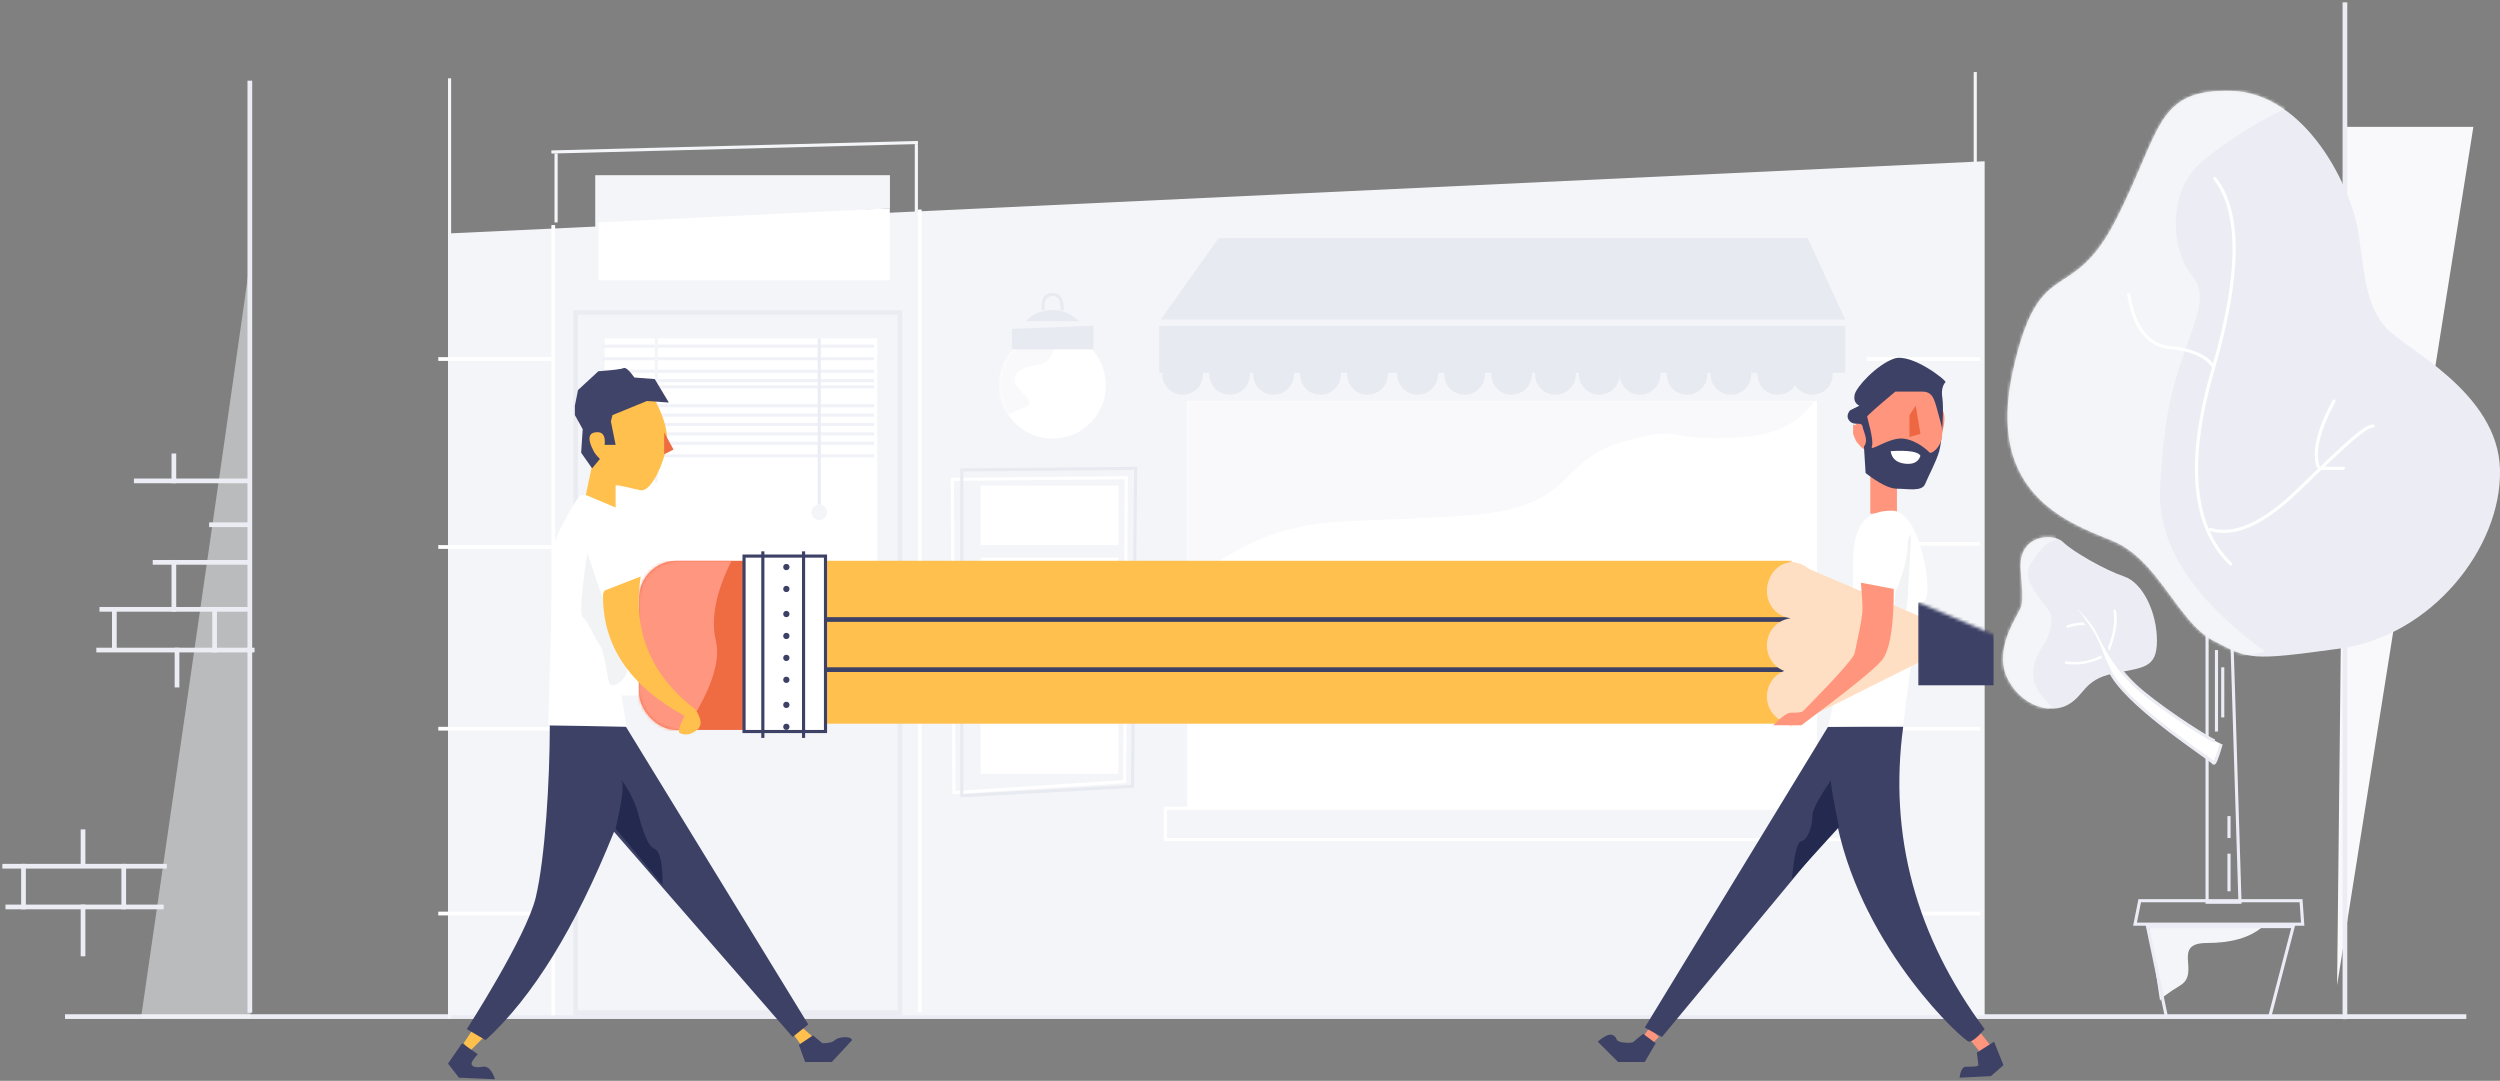 <?xml version="1.0" encoding="UTF-8"?>
<svg width="798px" height="345px" viewBox="0 0 798 345" version="1.1" xmlns="http://www.w3.org/2000/svg" xmlns:xlink="http://www.w3.org/1999/xlink">
    <rect x="0" y="0" width="798" height="345" fill="#808080" stroke="none"/>
    <!-- Generator: Sketch 50.2 (55047) - http://www.bohemiancoding.com/sketch -->
    <title>Illsutration</title>
    <desc>Created with Sketch.</desc>
    <defs>
        <circle id="path-1" cx="17" cy="17" r="17"></circle>
        <rect id="path-3" x="14" y="39" width="201" height="130"></rect>
        <rect id="path-5" x="9" y="0" width="52" height="54" rx="12"></rect>
        <polygon id="path-7" points="0 0 57.137 24.462 0 53"></polygon>
        <path d="M49.5,33.5 C49.5,24.5 45,15 39,13 C33,11 22.5,5 19.5,2 C16.5,-1 5,-0.5 6,11 C7,22.5 6.5,22 5,25 C3.5,28 -2.5,37.5 2,46 C6.5,54.5 15.5,57 21,54 C26.5,51 26,46 35.5,44 C45,42 49.5,42.5 49.5,33.5 Z" id="path-9"></path>
        <path d="M66.5,176.5 C55,170.5 49,150.5 34,144.5 C19,138.5 -6,129 2.5,90.5 C11,52 21,70.5 35.5,42 C50,13.5 48,0.5 72,1 C96,1.5 111,32 113,47.5 C115,63 116,70 121.5,76.5 C127,83 157.5,97 158,122 C158.5,147 136,175 107,179 C78,183 78,182.5 66.5,176.5 Z" id="path-11"></path>
    </defs>
    <g id="Page-1" stroke="none" stroke-width="1" fill="none" fill-rule="evenodd">
        <g id="Website" transform="translate(-320, -208)">
            <g id="Header" style="mix-blend-mode: darken;" transform="translate(321, 140)">
                <g id="Illo" transform="translate(0, 69)">
                    <g id="Illsutration">
                        <path d="M20.5,323.5 L785.5,323.5" id="Ground" stroke="#ECEDF4" stroke-width="1.5" stroke-linecap="square"></path>
                        <g id="Middle_building" transform="translate(139, 22)">
                            <g id="Middle_building_bg" transform="translate(2, 0)">
                                <polygon fill="#F4F5F8" points="491.5 301 491.5 28.471 1.5 51.5 1.5 301.001"></polygon>
                                <path d="M1.5,2.5 L1.5,301.56" id="Left" stroke="#F4F5F8" stroke-linecap="square"></path>
                                <path d="M488.5,0.5 L488.5,301.166" id="Right" stroke="#F4F5F8" stroke-linecap="square"></path>
                            </g>
                            <g id="Bricks" transform="translate(0, 91)" stroke="#FFFFFF" stroke-linecap="square" stroke-width="1.2">
                                <path d="M0.5,0.6 L35.5,0.6" id="Line"></path>
                                <path d="M0.5,60.6 L35.5,60.6" id="Line-Copy"></path>
                                <path d="M0.5,118.6 L35.5,118.6" id="Line-Copy-2"></path>
                                <path d="M0.5,177.6 L35.5,177.6" id="Line-Copy-3"></path>
                                <path d="M456.5,177.6 L491.5,177.6" id="Line-Copy-14"></path>
                                <path d="M456.5,118.6 L491.5,118.6" id="Line-Copy-15"></path>
                                <path d="M456.5,59.6 L491.5,59.6" id="Line-Copy-16"></path>
                                <path d="M456.5,0.6 L491.5,0.6" id="Line-Copy-17"></path>
                            </g>
                            <g id="Door" transform="translate(36, 22)">
                                <path d="M0.6,278.5 L0.6,27.428" id="Line" stroke="#FFFFFF" stroke-width="1.2" stroke-linecap="square"></path>
                                <path d="M1.5,25.5 L1.5,4.476" id="Line" stroke="#F4F5F8" stroke-linecap="square"></path>
                                <path d="M0.5,3.5 L116.5,0.5" id="Line" stroke="#F4F5F8" stroke-linecap="square"></path>
                                <polygon id="Path-14" fill="#F4F5F8" points="14 27.5 14 10.932 108.068 10.932 108.068 21.5"></polygon>
                                <polygon id="Path-13" fill="#FFFFFF" points="15 26 15 44.507 108.021 44.507 108.021 21.479"></polygon>
                                <rect id="Rectangle" stroke="#EAECF2" stroke-width="1.5" x="7.75" y="54.75" width="103.5" height="223.5"></rect>
                                <path d="M116.5,1.5 L116.5,23.5" id="Line" stroke="#F4F5F8" stroke-linecap="square"></path>
                                <path d="M117.6,277.5 L117.6,22.492" id="Line" stroke="#FFFFFF" stroke-width="1.2" stroke-linecap="square"></path>
                                <rect id="Rectangle-2" fill="#FFFFFF" x="17" y="63" width="87" height="114"></rect>
                                <path d="M16.5,65.5 L102.5,65.5" id="Line" stroke="#F1F2F8" stroke-linecap="square"></path>
                                <path d="M16.5,69.5 L102.5,69.5" id="Line-Copy-4" stroke="#F1F2F8" stroke-linecap="square"></path>
                                <path d="M16.5,73.5 L102.5,73.5" id="Line-Copy-5" stroke="#F1F2F8" stroke-linecap="square"></path>
                                <path d="M16.5,76.5 L102.5,76.5" id="Line-Copy-6" stroke="#F1F2F8" stroke-linecap="square"></path>
                                <path d="M16.5,78.5 L102.5,78.5" id="Line-Copy-7" stroke="#F1F2F8" stroke-linecap="square"></path>
                                <path d="M16.5,84.5 L102.5,84.5" id="Line-Copy-8" stroke="#F1F2F8" stroke-linecap="square"></path>
                                <path d="M16.5,87.5 L102.5,87.5" id="Line-Copy-9" stroke="#F1F2F8" stroke-linecap="square"></path>
                                <path d="M16.5,90.5 L102.5,90.5" id="Line-Copy-10" stroke="#F1F2F8" stroke-linecap="square"></path>
                                <path d="M16.5,93.5 L102.5,93.5" id="Line-Copy-11" stroke="#F1F2F8" stroke-linecap="square"></path>
                                <path d="M16.5,96.5 L102.5,96.5" id="Line-Copy-12" stroke="#F1F2F8" stroke-linecap="square"></path>
                                <path d="M16.5,100.5 L102.5,100.5" id="Line-Copy-13" stroke="#F1F2F8" stroke-linecap="square"></path>
                                <circle id="Oval" fill="#F4F5F8" cx="85.5" cy="118.5" r="2.5"></circle>
                                <path d="M33.5,62.5 L33.5,108.543" id="Line" stroke="#F4F5F8" stroke-linecap="square"></path>
                                <path d="M85.5,63.5 L85.5,115.5" id="Line" stroke="#EBECF5" stroke-linecap="square"></path>
                            </g>
                            <g id="Menu" transform="translate(164, 126)">
                                <rect id="Rectangle-3" fill="#FFFFFF" x="9" y="6" width="44" height="19"></rect>
                                <rect id="Rectangle-3-Copy" fill="#FFFFFF" x="9" y="29" width="44" height="69"></rect>
                                <polygon id="Path-16" stroke="#FFFFFF" points="0 4 55.5 3.5 55 100.5 0.5 104"></polygon>
                                <polygon id="Path-15" stroke="#E8EAF1" points="3 1 58.5 0.5 57.5 102 3 105"></polygon>
                            </g>
                            <g id="Lamp" transform="translate(179, 71)">
                                <g id="Path-20" transform="translate(0, 12)">
                                    <mask id="mask-2" fill="white">
                                        <use xlink:href="#path-1"></use>
                                    </mask>
                                    <use id="Mask" fill="#FFFFFF" xlink:href="#path-1"></use>
                                    <path d="M17.5,3.5 C17.5,7.5 15.667,9.833 12,10.5 C6.5,11.5 4.5,13 5,16 C5.5,19 13.5,22.5 7,24.5 C0.5,26.5 -2.5,32.5 -3.5,31 C-4.5,29.5 -7,2 1,0.5 C6.333,-0.5 11.833,0.5 17.5,3.5 Z" fill="#F9F9FC" mask="url(#mask-2)"></path>
                                </g>
                                <polygon id="Path-17" fill="#E8EAF1" points="4 11 4 17.519 30.005 17.519 30.005 9.934"></polygon>
                                <path d="M8.5,8.5 L25.5,8.5 C22.5,5.833 19.333,4.667 16,5 C12.667,5.333 10.167,6.5 8.5,8.5 Z" id="Path-18" fill="#E8EAF1"></path>
                                <path d="M14,5 C13.667,1.667 14.667,4.66532114e-16 17,0 C20.5,0 20,4.5 20,5" id="Path-19" stroke="#E8EAF1"></path>
                            </g>
                            <g id="Banner" transform="translate(225, 53)">
                                <circle id="Oval-2" fill="#E8EAF1" cx="12.5" cy="43.5" r="6.5"></circle>
                                <circle id="Oval-2-Copy" fill="#E8EAF1" cx="27.5" cy="43.5" r="6.5"></circle>
                                <circle id="Oval-2-Copy-2" fill="#E8EAF1" cx="41.5" cy="43.5" r="6.5"></circle>
                                <circle id="Oval-2-Copy-3" fill="#E8EAF1" cx="56.5" cy="43.5" r="6.5"></circle>
                                <circle id="Oval-2-Copy-4" fill="#E8EAF1" cx="71.5" cy="43.5" r="6.5"></circle>
                                <circle id="Oval-2-Copy-5" fill="#E8EAF1" cx="87.5" cy="43.5" r="6.5"></circle>
                                <circle id="Oval-2-Copy-6" fill="#E8EAF1" cx="102.5" cy="43.5" r="6.5"></circle>
                                <circle id="Oval-2-Copy-7" fill="#E8EAF1" cx="117.5" cy="43.5" r="6.5"></circle>
                                <circle id="Oval-2-Copy-8" fill="#E8EAF1" cx="131.5" cy="43.5" r="6.5"></circle>
                                <circle id="Oval-2-Copy-9" fill="#E8EAF1" cx="145.5" cy="43.5" r="6.5"></circle>
                                <circle id="Oval-2-Copy-10" fill="#E8EAF1" cx="158.5" cy="43.5" r="6.5"></circle>
                                <circle id="Oval-2-Copy-11" fill="#E8EAF1" cx="173.5" cy="43.5" r="6.5"></circle>
                                <circle id="Oval-2-Copy-12" fill="#E8EAF1" cx="187.5" cy="43.5" r="6.5"></circle>
                                <circle id="Oval-2-Copy-13" fill="#E8EAF1" cx="202.5" cy="43.5" r="6.5"></circle>
                                <circle id="Oval-2-Copy-14" fill="#E8EAF1" cx="213.5" cy="43.5" r="6.5"></circle>
                                <polygon id="Path-21" fill="#E8EAF1" points="5.5 26 224.001 26 212 0 24 2.84217094e-14"></polygon>
                                <rect id="Rectangle-4" fill="#E8EAF1" x="5" y="28" width="219" height="15"></rect>
                                <g id="Window" transform="translate(0, 13)">
                                    <mask id="mask-4" fill="white">
                                        <use xlink:href="#path-3"></use>
                                    </mask>
                                    <use id="Mask" fill="#FFFFFF" xlink:href="#path-3"></use>
                                    <path d="M219.5,20.5 C218.5,39.167 209.167,49.167 191.5,50.5 C165,52.5 174.5,46 153,52 C131.5,58 139,73 103.5,75.5 C68,78 59.5,76 43,81 C26.5,86 16.5,98 5.5,95.5 C-1.833,93.833 -1.667,62.833 6,2.5 C75.333,0.167 119,-1.55431223e-15 137,2 C155,4 182.5,10.167 219.5,20.5 Z" id="Path-22" fill="#F9F9FC" mask="url(#mask-4)"></path>
                                </g>
                            </g>
                            <rect id="Shelf" stroke="#FFFFFF" fill="#F4F5F8" x="232" y="235" width="218" height="10"></rect>
                        </g>
                        <g id="Man_2" transform="translate(509, 113)">
                            <polygon id="Path-27" fill="#FF957C" points="118.5 217.5 122 215.5 126 220.5 123 223"></polygon>
                            <polygon id="Path-28" fill="#FF957C" points="16.5 214 19.5 217 17 219.5 14.5 217"></polygon>
                            <path d="M118.5,218.5 C117,218.5 85,189.5 76.5,149.5 L20.5,217 L15,214 L73.5,118 L97.5,118 C92.833,152.667 101.5,184.833 123.5,214.5 C121.167,217.167 119.5,218.5 118.5,218.5 Z" id="trousers_bg" fill="#3D4166"></path>
                            <path d="M62,166.5 L77,150 C75,140.333 74.167,135.333 74.5,135 C75,134.5 68.5,143 68.5,146.5 C68.5,150 67,154 65,154.5 C63.667,154.833 62.667,158.833 62,166.5 Z" id="Shaodw" fill="#24294F"></path>
                            <path d="M121,222 L126.5,218.5 L129.5,226 L125.5,229.5 L115.5,230 C115.833,227.667 116.5,226.5 117.5,226.5 C119,226.5 121.5,226.5 121.5,226 C121.5,225.667 121.333,224.333 121,222 Z" id="Path-29" fill="#3D4166"></path>
                            <path d="M18.5,219 C18.5,219 17.333,221 15,225 L6.5,225 L0,218.5 C2.333,216.5 4,215.833 5,216.5 C6.5,217.5 5.5,218 7,218.5 C8.5,219 11,219 11.5,218.5 C11.833,218.167 12.833,217.333 14.5,216 C17.167,218 18.5,219 18.5,219 Z" id="Path-30" fill="#3D4166"></path>
                            <path d="M83.5,20 C81.5,22.333 81,24.167 82,25.5 C83.5,27.5 83.5,29 85.5,29.5 C87.5,30 107,35.5 107.5,32.5 C108,29.5 111.5,22 110.5,18 C109.5,14 102.5,6.5 98.5,8.5 C95.833,9.833 90.833,13.667 83.5,20 Z" id="Head" fill="#FF957C"></path>
                            <polygon id="nek" fill="#FF957C" points="87 38 87 50 95.5 49.5 95.5 39"></polygon>
                            <path d="M73.5,118 L97.5,117.5 C100.5,92.5 102.833,79.167 104.5,77.5 C107,75 103,49 94,49 C85,49 81,54 81.5,68.5 C81.833,78.167 79.167,94.667 73.5,118 Z" id="T_shirt" fill="#FFFFFF"></path>
                            <path d="M100,57 C100,58 99,79.5 98.5,80.5 C98.167,81.167 96.833,82.333 94.5,84 L95,75 C97.667,69 99,63.5 99,58.5 C99.667,56.833 100,56.333 100,57 Z" id="T-shirt_shadow" fill="#F1F3F4"></path>
                            <path d="M85,29 L85.5,37 C89.833,40.333 93.167,42 95.5,42 C99,42 103.5,43 104.5,40.5 C105.5,38 108,33.5 109,30 C110,26.5 110.5,16 110,13 C109.5,10 110.5,8.5 111,8 C111.5,7.5 100,-1.5 94.5,0.5 C89,2.5 82.5,9.5 82,12 C81.667,13.667 82.167,14.833 83.5,15.5 L80.5,17 C79.5,18.333 79.5,19.5 80.5,20.5 C82,22 84,20.5 84.5,22 C84.833,23 85,25.333 85,29 Z" id="head" fill="#3D4166"></path>
                            <path d="M86,19 C86,19.5 88.25,26.5 87.5,28.5 C86.75,30.5 93,25.5 97.5,26 C102,26.5 105.5,30 106,30.5 C106.5,31 111.5,28 109.5,21 C107.5,14 107.5,11 103.5,11 C100.833,11 98,11 95,11 C89,16 86,18.667 86,19 Z" id="Path-31" fill="#FF957C"></path>
                            <path d="M81.5,21.5 L84.5,22.5 C85.5,24.833 85.833,26.5 85.5,27.5 C85,29 84.5,29 83,27.5 C82,26.5 81.5,24.5 81.5,21.5 Z" id="Path-32" fill="#FF957C"></path>
                            <polygon id="Path-33" fill="#ED6742" points="99.5 18.5 101.5 15.5 103 24.5 99.5 25.5"></polygon>
                            <path d="M93.5,30 C99.167,29.667 102.333,30.167 103,31.5 C102.333,33.5 100.667,34.333 98,34 C95.333,33.667 93.833,32.333 93.5,30 Z" id="Path-34" fill="#FFFFFF"></path>
                        </g>
                        <g id="Pencil" transform="translate(194, 175)">
                            <g id="Eraser_main" transform="translate(0, 3)">
                                <mask id="mask-6" fill="white">
                                    <use xlink:href="#path-5"></use>
                                </mask>
                                <use id="Mask" fill="#EF6B42" xlink:href="#path-5"></use>
                                <path d="M38.5,0 C33.5,10 31.833,18.5 33.5,25.5 C36,36 26,49.5 26,51 C26,52 26.833,54 28.5,57 L0.5,54.5 L6.5,0 L38.5,0 Z" id="Path-26" fill="#FF9680" mask="url(#mask-6)"></path>
                            </g>
                            <rect id="pencil_bg" fill="#FFC04D" x="69" y="3" width="308" height="52"></rect>
                            <g id="Eraser" transform="translate(42, 0)">
                                <rect id="Rectangle-6" stroke="#3D4166" fill="#FFFFFF" x="0.5" y="1.5" width="26" height="56"></rect>
                                <path d="M6.5,0.488 L6.5,59.045" id="Line" stroke="#3D4166" stroke-linecap="square"></path>
                                <path d="M19.5,0.488 L19.5,59.045" id="Line-Copy-18" stroke="#3D4166" stroke-linecap="square"></path>
                                <circle id="Oval-3" fill="#3D4166" cx="14" cy="5" r="1"></circle>
                                <circle id="Oval-3-Copy" fill="#3D4166" cx="14" cy="12" r="1"></circle>
                                <circle id="Oval-3-Copy-2" fill="#3D4166" cx="14" cy="20" r="1"></circle>
                                <circle id="Oval-3-Copy-3" fill="#3D4166" cx="14" cy="27" r="1"></circle>
                                <circle id="Oval-3-Copy-4" fill="#3D4166" cx="14" cy="34" r="1"></circle>
                                <circle id="Oval-3-Copy-5" fill="#3D4166" cx="14" cy="41" r="1"></circle>
                                <circle id="Oval-3-Copy-6" fill="#3D4166" cx="14" cy="49" r="1"></circle>
                                <circle id="Oval-3-Copy-7" fill="#3D4166" cx="14" cy="56" r="1"></circle>
                            </g>
                            <path d="M69.494,37.75 L376.506,37.75" id="Line-Copy-19" stroke="#3D4166" stroke-width="1.5" stroke-linecap="square"></path>
                            <path d="M69.494,21.75 L376.506,21.75" id="Line" stroke="#3D4166" stroke-width="1.5" stroke-linecap="square"></path>
                            <g id="Pencil_front" transform="translate(369, 3)">
                                <g id="Rectangle-5" transform="translate(7.339, 0)">
                                    <mask id="mask-8" fill="white">
                                        <use xlink:href="#path-7"></use>
                                    </mask>
                                    <use id="Mask" fill="#FFDFC3" xlink:href="#path-7"></use>
                                    <rect fill="#3D4166" mask="url(#mask-8)" x="40.887" y="13.25" width="24.113" height="26.5"></rect>
                                </g>
                                <path d="M8.387,18.346 C13.019,18.346 16.774,14.467 16.774,9.683 C16.774,4.898 12.632,0.5 8,0.5 C3.368,0.5 0,4.898 0,9.683 C0,14.467 3.755,18.346 8.387,18.346 Z" id="Oval-4" fill="#FFDFC3"></path>
                                <ellipse id="Oval-4-Copy" fill="#FFDFC3" cx="8.387" cy="27.01" rx="8.387" ry="8.663"></ellipse>
                                <ellipse id="Oval-4-Copy-2" fill="#FFDFC3" cx="8.387" cy="43.317" rx="8.387" ry="8.663"></ellipse>
                            </g>
                        </g>
                        <g id="Left_brick_building" transform="translate(0, 25)">
                            <path d="M79,55.5 C79,57.167 67.333,138.333 44,299 L79,299 C79,135 79,53.833 79,55.5 Z" id="Shadow" fill="#F4F5F8" opacity="0.502"></path>
                            <path d="M6.5,250.5 L6.5,263.5" id="Line" stroke="#ECEDF4" stroke-width="1.5" stroke-linecap="square"></path>
                            <path d="M50.5,263.5 L1.5,263.5" id="Line" stroke="#ECEDF4" stroke-width="1.5" stroke-linecap="square"></path>
                            <path d="M25.5,263.5 L25.5,278.5" id="Line" stroke="#ECEDF4" stroke-width="1.5" stroke-linecap="square"></path>
                            <path d="M25.5,239.5 L25.5,249.5" id="Line" stroke="#ECEDF4" stroke-width="1.5" stroke-linecap="square"></path>
                            <path d="M0.5,250.5 L51.5,250.5" id="Line" stroke="#ECEDF4" stroke-width="1.5" stroke-linecap="square"></path>
                            <path d="M38.5,250.5 L38.5,263.5" id="Line" stroke="#ECEDF4" stroke-width="1.5" stroke-linecap="square"></path>
                            <path d="M55.5,181.5 L55.5,192.68" id="Line" stroke="#ECEDF4" stroke-width="1.5" stroke-linecap="square"></path>
                            <path d="M30.5,181.5 L79.5,181.5" id="Line" stroke="#ECEDF4" stroke-width="1.5" stroke-linecap="square"></path>
                            <path d="M35.5,168.5 L35.5,180.5" id="Line" stroke="#ECEDF4" stroke-width="1.5" stroke-linecap="square"></path>
                            <path d="M67.5,168.5 L67.5,181.5" id="Line" stroke="#ECEDF4" stroke-width="1.5" stroke-linecap="square"></path>
                            <path d="M66.5,141.5 L78.5,141.5" id="Line" stroke="#ECEDF4" stroke-width="1.5" stroke-linecap="square"></path>
                            <path d="M48.5,153.5 L77.5,153.5" id="Line" stroke="#ECEDF4" stroke-width="1.5" stroke-linecap="square"></path>
                            <path d="M54.5,153.5 L54.5,168.5" id="Line" stroke="#ECEDF4" stroke-width="1.5" stroke-linecap="square"></path>
                            <path d="M31.5,168.5 L78.5,168.5" id="Line" stroke="#ECEDF4" stroke-width="1.5" stroke-linecap="square"></path>
                            <path d="M78.75,0.5 L78.75,296.515" id="Line" stroke="#ECEDF4" stroke-width="1.5" stroke-linecap="square"></path>
                            <path d="M42.5,127.5 L78.5,127.5" id="Line" stroke="#ECEDF4" stroke-width="1.5" stroke-linecap="square"></path>
                            <path d="M54.5,119.5 L54.5,127.5" id="Line" stroke="#ECEDF4" stroke-width="1.5" stroke-linecap="square"></path>
                        </g>
                        <g id="Tree" transform="translate(638, 0)">
                            <g id="Pot" transform="translate(42, 286)">
                                <path d="M5,9 L41,9 C37,12.333 31.167,14 23.5,14 C12,14 21.5,23.5 15,27.5 C10.667,30.167 8.5,31.833 8.5,32.5 L5,9 Z" id="Pot_shadow" fill="#F4F5F8"></path>
                                <polygon id="Pot_base" stroke="#EBECF5" points="4.5 8.75 10.5 37.5 43.504 37.5 51 8.75"></polygon>
                                <polygon id="Pot_top" stroke="#EBECF5" points="1.5 8 54.021 8 53.5 0.5 2 0.5 0.5 8"></polygon>
                            </g>
                            <g id="Tree_lines" transform="translate(65, 199)" stroke="#EBECF5">
                                <polygon id="Tree_bg" points="11 88 8.5 7 0.5 0 0.5 88"></polygon>
                                <path d="M5.5,13 L5.5,29" id="Path-2"></path>
                                <path d="M7.5,72.5 L7.5,84.5" id="Path-2-Copy-2"></path>
                                <path d="M7.5,60.5 L7.5,67.5" id="Path-2-Copy-3"></path>
                                <path d="M3.5,7.5 L3.5,33.5" id="Path-2-Copy"></path>
                            </g>
                            <g id="Left_bg" transform="translate(0, 170)">
                                <mask id="mask-10" fill="white">
                                    <use xlink:href="#path-9"></use>
                                </mask>
                                <use id="Mask" fill="#ECEDF4" xlink:href="#path-9"></use>
                                <path d="M16,54.5 C11.667,50.833 9.667,47 10,43 C10.5,37 14.5,35 15.5,29.5 C16.5,24 15.5,25 12,20 C8.5,15 7,12 9.5,8.5 C12,5 13,3 16.5,1.5 C20,6.21724894e-15 10.5,-9 5,-2.5 C-0.5,4 2,28.5 -2.18047802e-13,37 C-2,45.5 -6,48.5 3,53.5 C9,56.833 13.333,57.167 16,54.5 Z" id="Path-7" fill="#F4F5F8" mask="url(#mask-10)"></path>
                            </g>
                            <g id="Branch" transform="translate(15, 184)">
                                <path d="M19,22.5 C21,17.5 21.667,13.333 21,10" id="Path-4" stroke="#FFFFFF" stroke-width="0.8" stroke-linecap="round" stroke-linejoin="round"></path>
                                <path d="M17,24.5 C17,24.5 12,27.5 5.5,26.5" id="Path-5" stroke="#FFFFFF" stroke-width="0.8" stroke-linecap="round" stroke-linejoin="round"></path>
                                <path d="M13.5,14 C13,14 8,14 6,15" id="Path-6" stroke="#FFFFFF" stroke-width="0.8" stroke-linecap="round" stroke-linejoin="round"></path>
                                <path d="M55,52.5 C53.667,57.167 52.833,59.167 52.5,58.5 C52,57.5 27.5,42 20.5,31 C17.7,26.6 16.692,22.144 14.5,18 C12.308,13.856 2.1,0.6 0,0 C8.667,7.667 13.833,13.167 15.5,16.5 C18,21.5 21.5,29 30,36 C38.5,43 52,51.5 53,51.5" id="Path-3" stroke="#ECEDF4" fill="#FFFFFF"></path>
                            </g>
                            <g id="Wall_right" transform="translate(107, 0)">
                                <polygon id="Shadow" fill="#F9F9FC" points="0 313.5 43.5 39.5 3 39.5"></polygon>
                                <path d="M2.5,0.5 L2.5,323.556" id="Wall" stroke="#ECEDF4" stroke-width="1.5" stroke-linecap="square"></path>
                            </g>
                            <g id="Tree_top" transform="translate(1, 27)">
                                <g id="Tree_shadow">
                                    <mask id="mask-12" fill="white">
                                        <use xlink:href="#path-11"></use>
                                    </mask>
                                    <use id="Mask" fill="#ECEDF4" xlink:href="#path-11"></use>
                                    <path d="M83,180 C59.667,163 48.5,145.5 49.5,127.5 C51,100.5 54.5,92.5 58.5,81 C62.5,69.5 64,65 59,59 C54,53 50.5,33.5 63.5,23 C72.167,16 81.667,10.167 92,5.5 C75.333,-5.5 64.5,-9.333 59.5,-6 C52,-1 28,46 19,52 C10,58 4.17443857e-14,71.5 -1,83.5 C-2,95.5 -7.5,95 -2.5,109 C2.5,123 -5.5,124 8,134 C21.5,144 54.5,170.5 59.5,177.5 C62.833,182.167 70.667,183 83,180 Z" fill="#F4F5F8" mask="url(#mask-12)"></path>
                                </g>
                                <g id="Tree_branches" transform="translate(39, 29)" stroke="#FFFFFF" stroke-linecap="round" stroke-linejoin="round">
                                    <path d="M33,123 C20.667,111 18.833,90.167 27.5,60.5 C36.167,30.833 36.333,10.667 28,0" id="Path-8"></path>
                                    <path d="M26.5,112 C34.167,114.333 43.5,110.167 54.5,99.5 C71,83.5 76,79 78.5,79" id="Path-9"></path>
                                    <path d="M27.5,60 C27.5,60 25,55 14,54 C6.667,53.333 2.167,47.667 0.5,37" id="Path-10"></path>
                                    <path d="M69,92.5 L62.5,92.5" id="Path-11"></path>
                                    <path d="M66,71 C61,80.333 59.333,87.333 61,92" id="Path-12"></path>
                                </g>
                            </g>
                        </g>
                        <g id="Man_1" transform="translate(142, 116)">
                            <path d="M110.5,213.5 C110.5,213.5 111.333,214.667 113,217 L116.5,214 L112.5,210.5 C111.167,212.5 110.5,213.5 110.5,213.5 Z" id="Path-23" fill="#FFC04D"></path>
                            <polygon id="Path-24" fill="#FFC04D" points="8 211.5 5 216 7 218.5 11.5 214"></polygon>
                            <path d="M6,211.5 C6,211.5 25,182 28,169.5 C31,157 32.5,132 32.5,114.5 L56.505,114.5 L115,210 L110,214 L53,148.5 C40.667,179.167 27,201.333 12,215 C8,212.667 6,211.5 6,211.5 Z" id="Trousers_bg" fill="#3D4166"></path>
                            <path d="M53.5,147.5 C55.5,138.833 56.167,133.833 55.5,132.5 C54.5,130.5 59,136.5 60.5,142 C62,147.5 63.5,153 66,154 C67.667,154.667 68.5,158.5 68.5,165.5 L53.5,147.5 Z" id="Shadow" fill="#24294F"></path>
                            <path d="M112,216.5 L116.5,213.5 L119.5,216 C121.5,216 122.833,215.667 123.5,215 C124.5,214 128.5,213.5 129,215 L122.5,222 L114,222 L112,216.5 Z" id="Shoe_1" fill="#3D4166"></path>
                            <path d="M4.5,216 L0,222.5 L3.5,227 L15,227.5 C14,224.5 12.667,223.167 11,223.5 C8.5,224 7.5,223.25 7.5,222.5 C7.5,222 8.167,221 9.5,219.5 L4.5,216 Z" id="Shoe_2" fill="#3D4166"></path>
                            <path d="M32,114.5 C33,77.833 33.667,58.5 34,56.5 C34.5,53.5 41.5,41 42.5,41 C43.5,41 55.5,43 57.5,48 C58.833,51.333 60.167,57.333 61.5,66 L50,72 L57,115 L32,114.5 Z" id="T-shirt" fill="#FFFFFF"></path>
                            <path d="M44.5,59.5 L48.5,71.5 C54.833,87.5 57.667,96.333 57,98 C56,100.5 52.202,103 51.5,101 C50.798,99 50,91 48.5,89 C47,87 44.5,81 43,80 C42,79.333 42.5,72.5 44.5,59.5 Z" id="T-shirt_shadow" fill="#F1F3F4"></path>
                            <path d="M50,71.5 L61.5,67 C58.833,84.333 64.667,98.5 79,109.5 C81,112.5 81.167,114.667 79.5,116 C77,118 75,117.5 74,117 C73.333,116.667 73.833,114.833 75.5,111.5 C57.833,101.833 49.167,88.833 49.5,72.5 L50,71.5 Z" id="Arm" fill="#FFC04D"></path>
                            <path d="M44,41 L46,31.5 L43,19.5 L64.5,8 C69.167,15.667 70.833,22 69.5,27 C67.5,34.5 64,40 61.5,39.5 C59,39 53.5,37.5 53.5,38 C53.5,38.333 53.5,40.667 53.5,45 L44,41 Z" id="Face" fill="#FFC04D"></path>
                            <path d="M46,32.5 L48.5,29.5 C47.5,28.5 46.833,27.667 46.5,27 C46,26 43.5,21.5 47,21 C49.333,20.667 50.333,22 50,25 L53.5,25 L52,17.5 L52.5,15.5 L63.5,11 L70.5,11.5 L66,4 L59.5,3.5 C57.833,1.167 56.667,0.167 56,0.5 C55.333,0.833 52.667,1.167 48,1.5 L41.5,7.5 L40.5,12.5 L40.5,15.5 L43,20 L42.5,27.5 L46,32.5 Z" id="hair" fill="#414469"></path>
                            <polygon id="Path-25" fill="#EF6B42" points="69 21 72 26.5 69 28"></polygon>
                        </g>
                        <path d="M603.5,187 C603.5,199.333 602.167,207 599.5,210 C596.833,213 588.333,219.833 574,230.5 L565,230.5 C567.667,227.833 569.5,226.5 570.5,226.5 C572,226.5 574,226.5 574.5,226 C575,225.5 590.5,210 591,207.5 C591.5,205 593.5,196.5 593.5,193.5 C593.5,191.5 593.333,188.667 593,185 L603.5,187 Z" id="hand_top" fill="#FF957C"></path>
                    </g>
                </g>
            </g>
        </g>
    </g>
</svg>